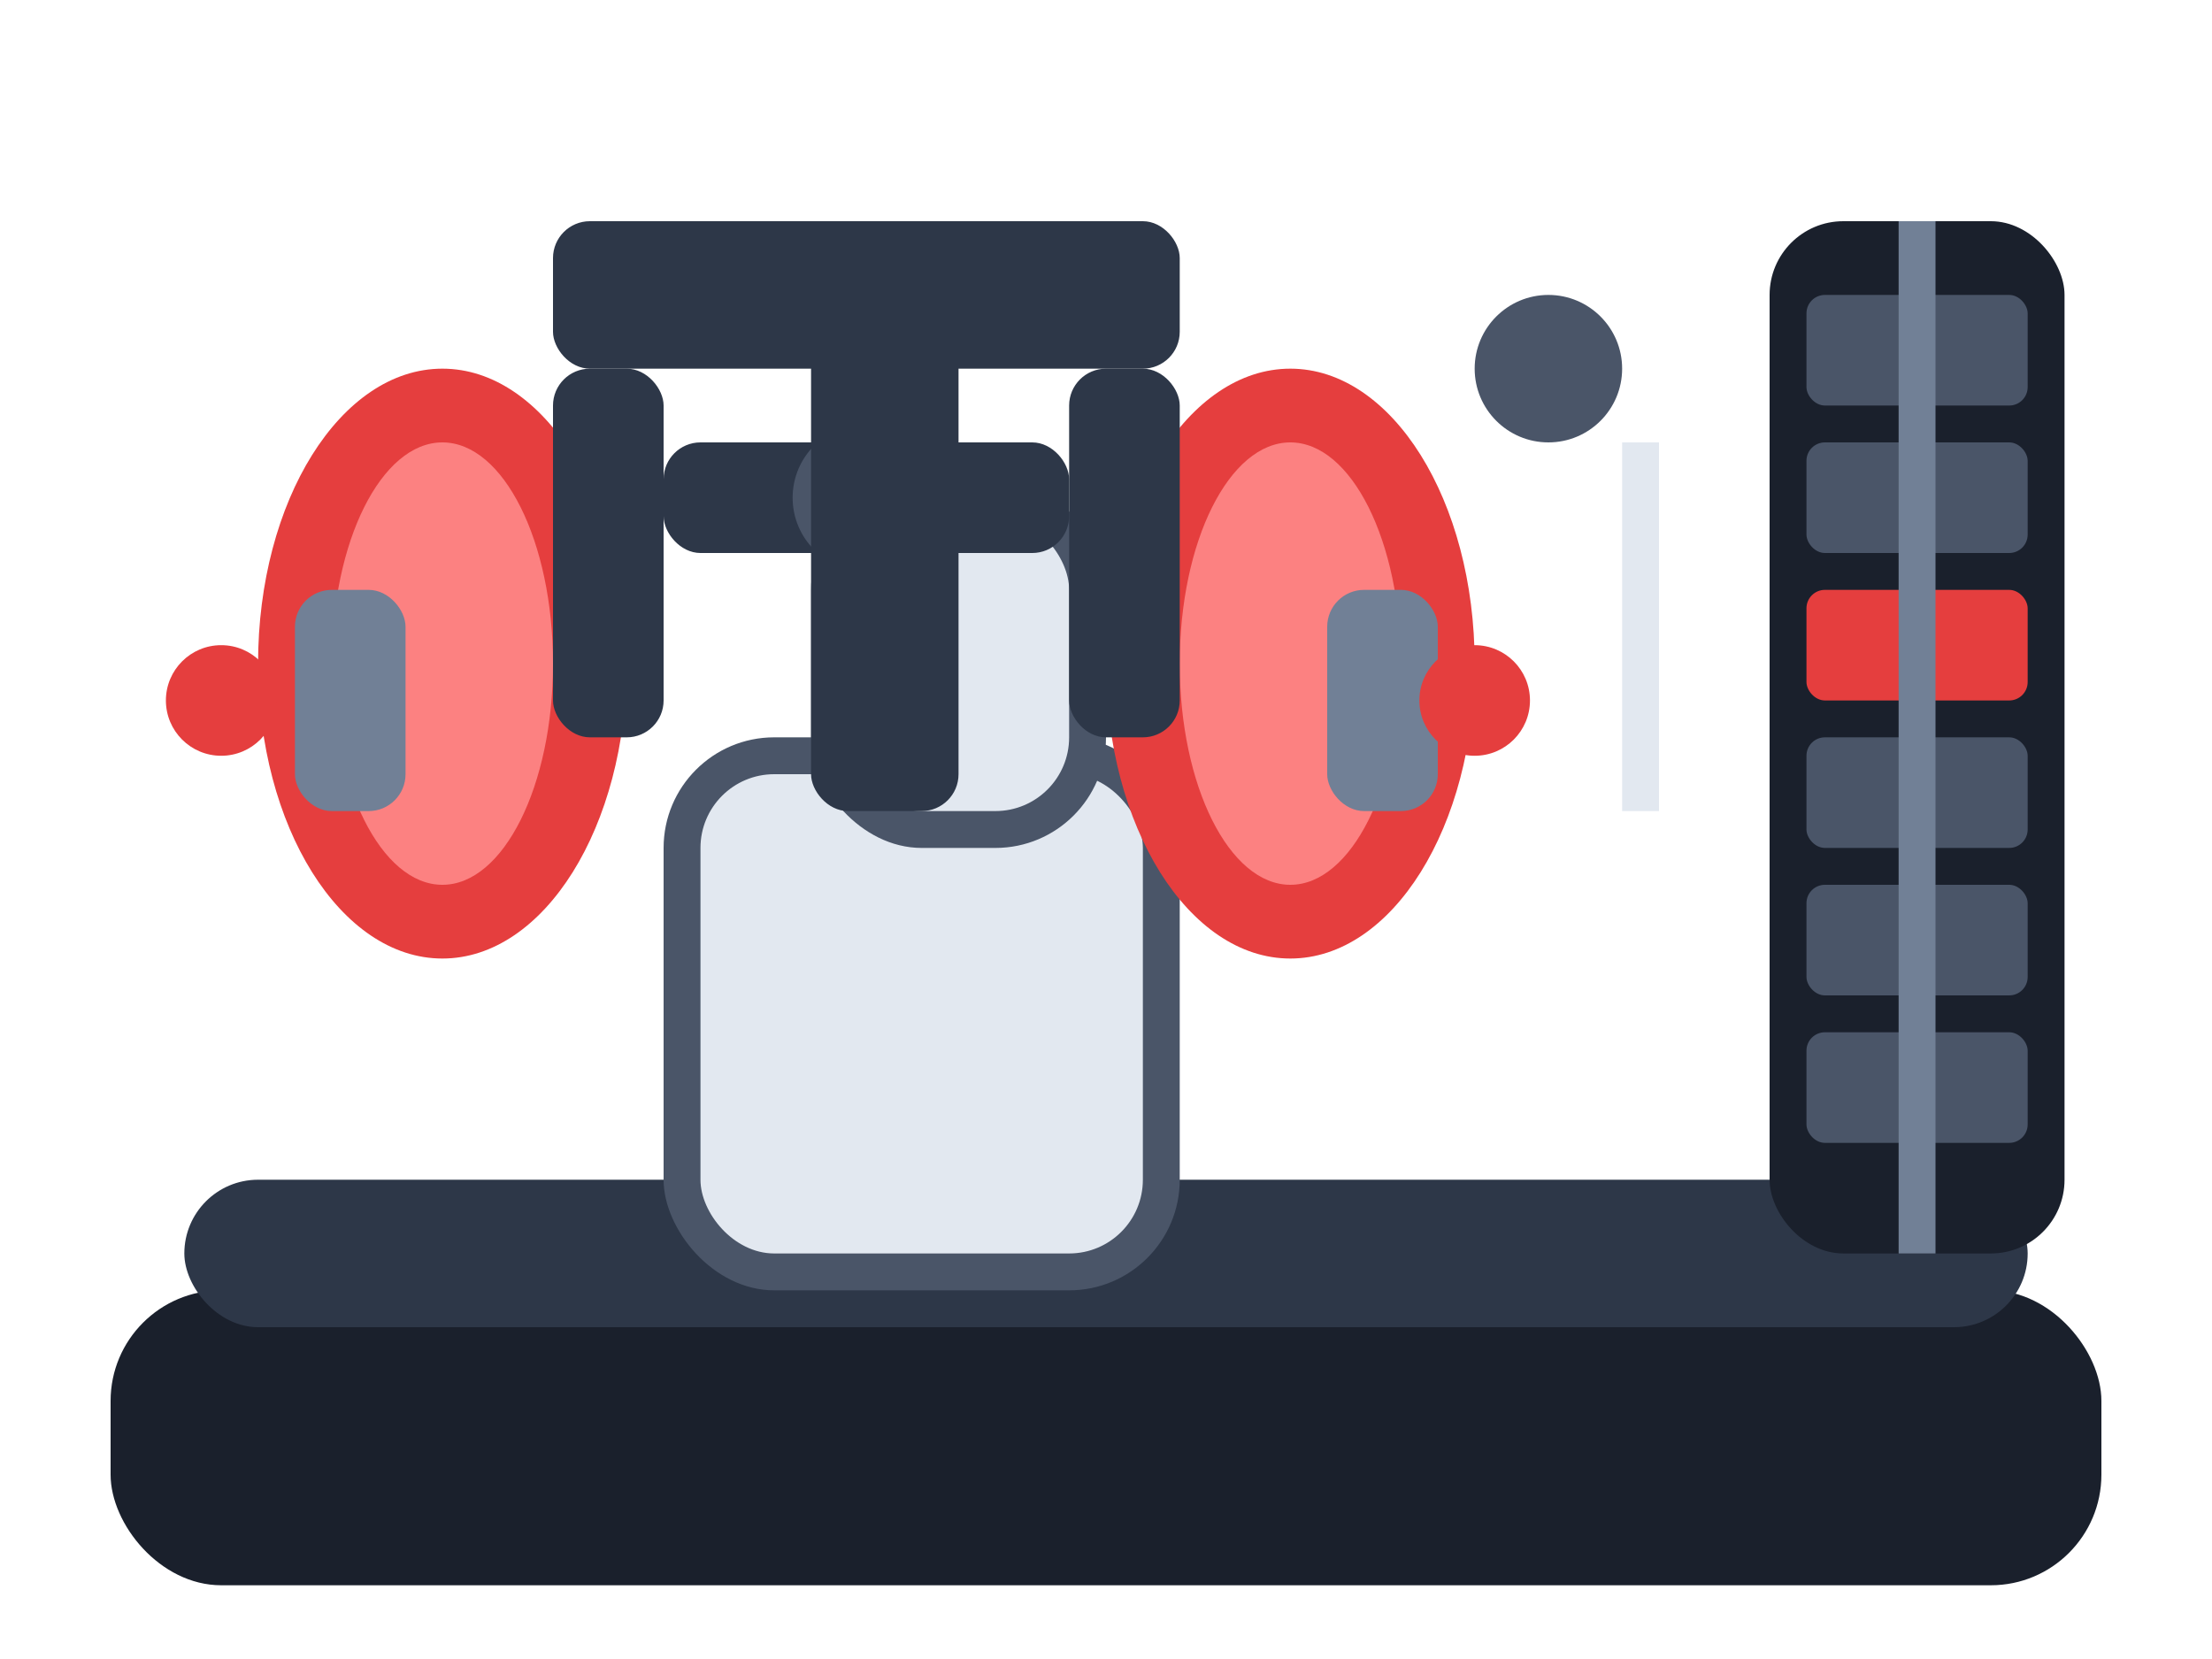 <svg width="60" height="45" xmlns="http://www.w3.org/2000/svg" viewBox="0 0 60 45">
  <!-- Machine base -->
  <rect x="3" y="35" width="54" height="8" fill="#1a202c" rx="3"/>
  <rect x="5" y="32" width="50" height="4" fill="#2d3748" rx="2"/>
  
  <!-- Seat with enhanced detail -->
  <rect x="18" y="20" width="14" height="15" fill="#4a5568" rx="3"/>
  <rect x="19" y="21" width="12" height="13" fill="#e2e8f0" rx="2"/>
  <!-- Seat back -->
  <rect x="22" y="13" width="8" height="10" fill="#4a5568" rx="3"/>
  <rect x="23" y="14" width="6" height="8" fill="#e2e8f0" rx="2"/>
  
  <!-- Pec fly arm pads with curved design -->
  <ellipse cx="12" cy="18" rx="5" ry="8" fill="#e53e3e"/>
  <ellipse cx="35" cy="18" rx="5" ry="8" fill="#e53e3e"/>
  <ellipse cx="12" cy="18" rx="3" ry="6" fill="#fc8181"/>
  <ellipse cx="35" cy="18" rx="3" ry="6" fill="#fc8181"/>
  
  <!-- Handles with grips -->
  <rect x="8" y="16" width="3" height="6" fill="#718096" rx="1"/>
  <rect x="36" y="16" width="3" height="6" fill="#718096" rx="1"/>
  <circle cx="6" cy="19" r="1.5" fill="#e53e3e"/>
  <circle cx="40" cy="19" r="1.5" fill="#e53e3e"/>
  
  <!-- Fly mechanism with pivot -->
  <rect x="15" y="10" width="3" height="10" fill="#2d3748" rx="1"/>
  <rect x="29" y="10" width="3" height="10" fill="#2d3748" rx="1"/>
  <rect x="18" y="12" width="11" height="3" fill="#2d3748" rx="1"/>
  <circle cx="23.5" cy="13.5" r="2" fill="#4a5568"/>
  
  <!-- Support frame structure -->
  <rect x="22" y="6" width="4" height="16" fill="#2d3748" rx="1"/>
  <rect x="15" y="6" width="17" height="4" fill="#2d3748" rx="1"/>
  
  <!-- Weight stack with enhanced detail -->
  <rect x="48" y="6" width="8" height="28" fill="#1a202c" rx="2"/>
  <rect x="49" y="8" width="6" height="3" fill="#4a5568" rx="0.5"/>
  <rect x="49" y="12" width="6" height="3" fill="#4a5568" rx="0.5"/>
  <rect x="49" y="16" width="6" height="3" fill="#e53e3e" rx="0.5"/>
  <rect x="49" y="20" width="6" height="3" fill="#4a5568" rx="0.5"/>
  <rect x="49" y="24" width="6" height="3" fill="#4a5568" rx="0.5"/>
  <rect x="49" y="28" width="6" height="3" fill="#4a5568" rx="0.5"/>
  
  <!-- Guide rod -->
  <rect x="51.5" y="6" width="1" height="28" fill="#718096"/>
  
  <!-- Cable system -->
  <rect x="44" y="12" width="1" height="10" fill="#e2e8f0"/>
  <circle cx="42" cy="10" r="2" fill="#4a5568"/>
</svg>